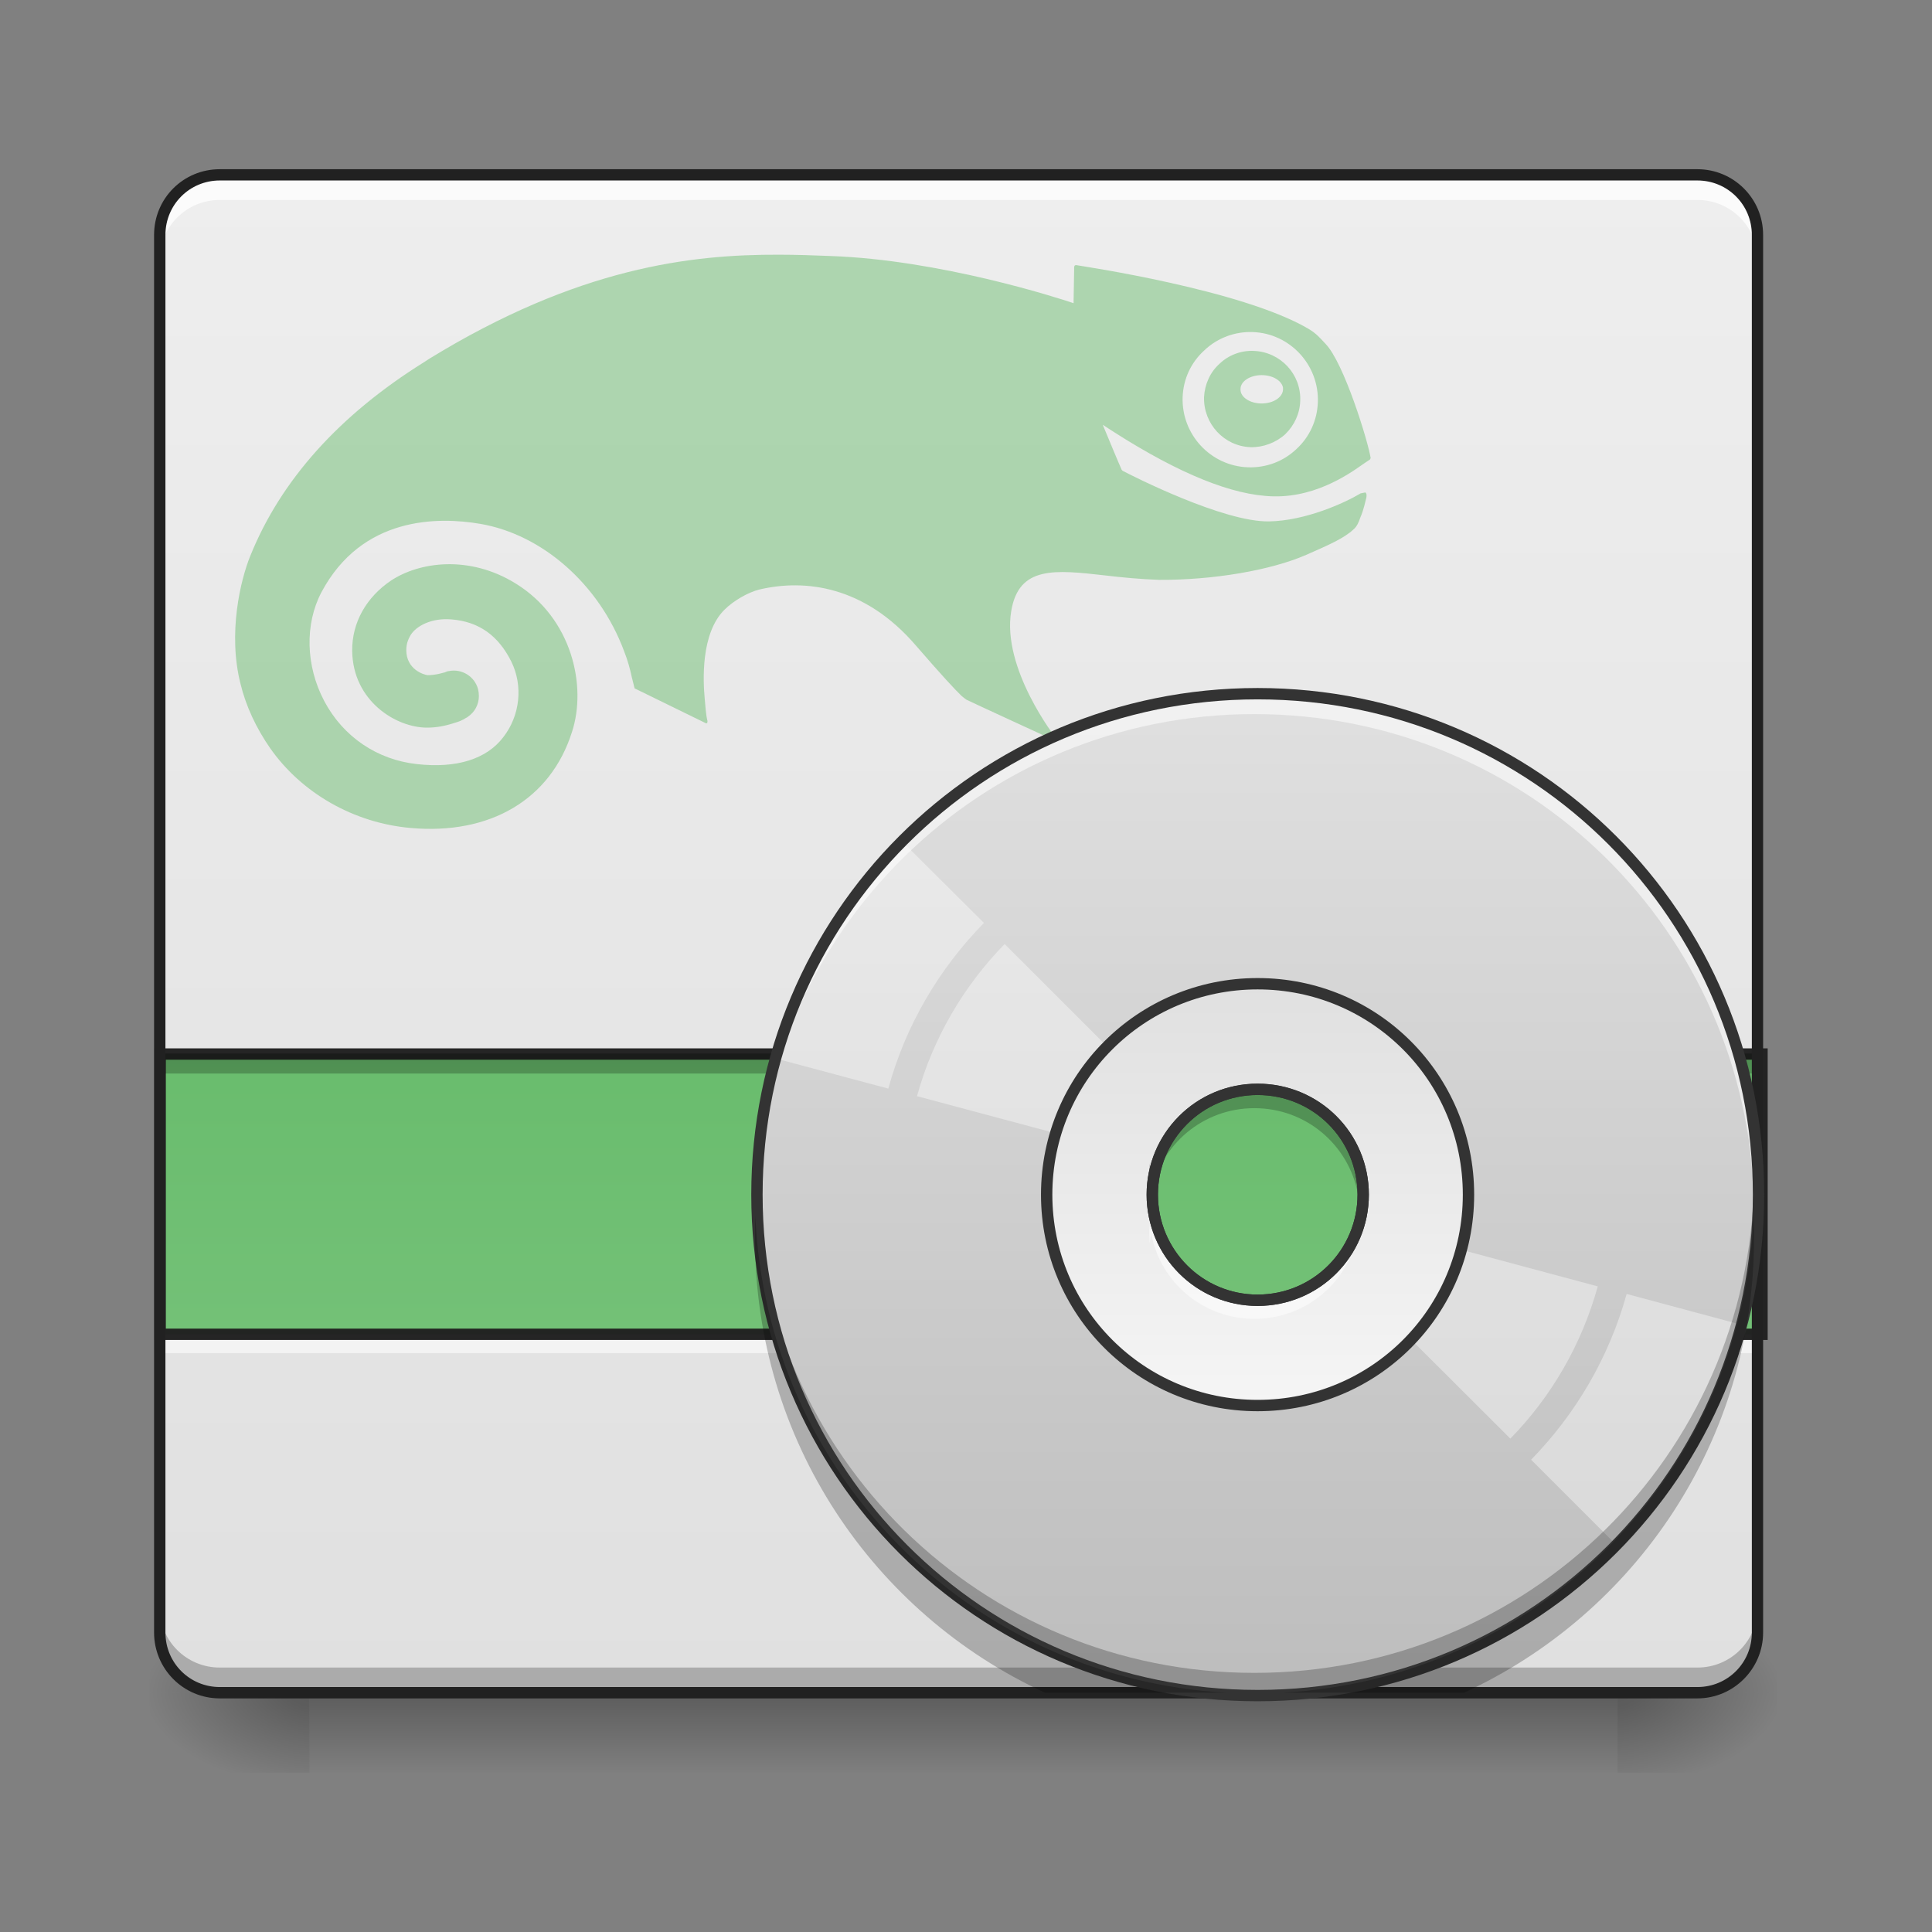 <?xml version="1.0" encoding="UTF-8"?>
<svg xmlns="http://www.w3.org/2000/svg" xmlns:xlink="http://www.w3.org/1999/xlink" width="24px" height="24px" viewBox="0 0 24 24" version="1.1">
<rect x="0" y="0" width="24" height="24" fill="#808080" stroke="none"/>
<defs>
<linearGradient id="linear0" gradientUnits="userSpaceOnUse" x1="254" y1="233.5" x2="254" y2="254.667" gradientTransform="matrix(0.047,0,0,0.047,-0,10.079)">
<stop offset="0" style="stop-color:rgb(0%,0%,0%);stop-opacity:0.275;"/>
<stop offset="1" style="stop-color:rgb(0%,0%,0%);stop-opacity:0;"/>
</linearGradient>
<radialGradient id="radial0" gradientUnits="userSpaceOnUse" cx="450.909" cy="189.579" fx="450.909" fy="189.579" r="21.167" gradientTransform="matrix(0,-0.059,-0.105,-0,39.842,47.696)">
<stop offset="0" style="stop-color:rgb(0%,0%,0%);stop-opacity:0.314;"/>
<stop offset="0.222" style="stop-color:rgb(0%,0%,0%);stop-opacity:0.275;"/>
<stop offset="1" style="stop-color:rgb(0%,0%,0%);stop-opacity:0;"/>
</radialGradient>
<radialGradient id="radial1" gradientUnits="userSpaceOnUse" cx="450.909" cy="189.579" fx="450.909" fy="189.579" r="21.167" gradientTransform="matrix(-0,0.059,0.105,0,-15.903,-5.646)">
<stop offset="0" style="stop-color:rgb(0%,0%,0%);stop-opacity:0.314;"/>
<stop offset="0.222" style="stop-color:rgb(0%,0%,0%);stop-opacity:0.275;"/>
<stop offset="1" style="stop-color:rgb(0%,0%,0%);stop-opacity:0;"/>
</radialGradient>
<radialGradient id="radial2" gradientUnits="userSpaceOnUse" cx="450.909" cy="189.579" fx="450.909" fy="189.579" r="21.167" gradientTransform="matrix(-0,-0.059,0.105,-0,-15.903,47.696)">
<stop offset="0" style="stop-color:rgb(0%,0%,0%);stop-opacity:0.314;"/>
<stop offset="0.222" style="stop-color:rgb(0%,0%,0%);stop-opacity:0.275;"/>
<stop offset="1" style="stop-color:rgb(0%,0%,0%);stop-opacity:0;"/>
</radialGradient>
<radialGradient id="radial3" gradientUnits="userSpaceOnUse" cx="450.909" cy="189.579" fx="450.909" fy="189.579" r="21.167" gradientTransform="matrix(0,0.059,-0.105,0,39.842,-5.646)">
<stop offset="0" style="stop-color:rgb(0%,0%,0%);stop-opacity:0.314;"/>
<stop offset="0.222" style="stop-color:rgb(0%,0%,0%);stop-opacity:0.275;"/>
<stop offset="1" style="stop-color:rgb(0%,0%,0%);stop-opacity:0;"/>
</radialGradient>
<linearGradient id="linear1" gradientUnits="userSpaceOnUse" x1="254" y1="233.5" x2="254" y2="-168.667" gradientTransform="matrix(0.031,0,0,0.031,-2.466,6.653)">
<stop offset="0" style="stop-color:rgb(40%,73.333%,41.569%);stop-opacity:1;"/>
<stop offset="1" style="stop-color:rgb(50.588%,78.039%,51.765%);stop-opacity:1;"/>
</linearGradient>
<linearGradient id="linear2" gradientUnits="userSpaceOnUse" x1="169.333" y1="233.5" x2="169.333" y2="-168.667" gradientTransform="matrix(0.047,0,0,0.047,0,10.079)">
<stop offset="0" style="stop-color:rgb(87.843%,87.843%,87.843%);stop-opacity:1;"/>
<stop offset="1" style="stop-color:rgb(93.333%,93.333%,93.333%);stop-opacity:1;"/>
</linearGradient>
<linearGradient id="linear3" gradientUnits="userSpaceOnUse" x1="190.5" y1="36.952" x2="190.5" y2="281.881" gradientTransform="matrix(1,0,0,0.778,0,14.259)">
<stop offset="0" style="stop-color:rgb(40%,73.333%,41.569%);stop-opacity:1;"/>
<stop offset="1" style="stop-color:rgb(50.588%,78.039%,51.765%);stop-opacity:1;"/>
</linearGradient>
<linearGradient id="linear4" gradientUnits="userSpaceOnUse" x1="254" y1="-168.667" x2="254" y2="233.5" gradientTransform="matrix(0.031,0,0,0.031,7.744,13.828)">
<stop offset="0" style="stop-color:rgb(87.843%,87.843%,87.843%);stop-opacity:1;"/>
<stop offset="1" style="stop-color:rgb(74.118%,74.118%,74.118%);stop-opacity:1;"/>
</linearGradient>
<linearGradient id="linear5" gradientUnits="userSpaceOnUse" x1="254" y1="117.083" x2="254" y2="-52.25" gradientTransform="matrix(0.031,0,0,0.031,7.744,13.828)">
<stop offset="0" style="stop-color:rgb(96.078%,96.078%,96.078%);stop-opacity:1;"/>
<stop offset="1" style="stop-color:rgb(87.843%,87.843%,87.843%);stop-opacity:1;"/>
</linearGradient>
</defs>
<g id="surface1">
<path style=" stroke:none;fill-rule:nonzero;fill:url(#linear0);" d="M 3.844 21.027 L 20.094 21.027 L 20.094 22.02 L 3.844 22.02 Z M 3.844 21.027 "/>
<path style=" stroke:none;fill-rule:nonzero;fill:url(#radial0);" d="M 20.094 21.027 L 22.078 21.027 L 22.078 20.031 L 20.094 20.031 Z M 20.094 21.027 "/>
<path style=" stroke:none;fill-rule:nonzero;fill:url(#radial1);" d="M 3.844 21.027 L 1.859 21.027 L 1.859 22.02 L 3.844 22.02 Z M 3.844 21.027 "/>
<path style=" stroke:none;fill-rule:nonzero;fill:url(#radial2);" d="M 3.844 21.027 L 1.859 21.027 L 1.859 20.031 L 3.844 20.031 Z M 3.844 21.027 "/>
<path style=" stroke:none;fill-rule:nonzero;fill:url(#radial3);" d="M 20.094 21.027 L 22.078 21.027 L 22.078 22.02 L 20.094 22.02 Z M 20.094 21.027 "/>
<path style=" stroke:none;fill-rule:nonzero;fill:url(#linear1);" d="M 3.082 3.48 C 2.527 3.484 3.102 3.965 2.73 4.66 C 2.449 4.848 2.203 5 1.984 5.125 L 1.984 10.625 C 1.996 10.629 2.004 10.629 2.016 10.633 C 3.168 10.875 4.34 11.086 5.523 10.973 C 6.824 10.875 8.168 10.586 9.25 9.824 C 9.496 9.566 9.766 8.605 9.152 9.117 C 8.242 9.574 7.16 9.824 6.176 9.434 C 5.359 9.168 4.551 8.836 3.805 8.418 C 3.289 8.133 3.129 7.809 3.289 7.566 C 3.473 7.23 5.922 8.957 7.375 9.047 C 8.219 9.062 9.531 8.621 9.656 8.148 C 10.02 6.125 7.91 4.891 6.66 4.371 C 5.551 3.949 4.406 3.512 3.207 3.488 C 3.16 3.484 3.117 3.48 3.082 3.48 Z M 6.891 5.188 C 7.879 5.195 8.664 6.273 8.355 7.219 C 8.109 8.184 6.867 8.688 6.027 8.145 C 5.156 7.672 4.969 6.355 5.688 5.672 C 5.988 5.359 6.41 5.184 6.844 5.188 C 6.859 5.188 6.875 5.188 6.891 5.188 Z M 6.852 5.656 C 6.84 5.656 6.828 5.656 6.812 5.656 C 5.988 5.629 5.418 6.668 5.895 7.348 C 6.309 8.09 7.527 8.016 7.84 7.223 C 8.18 6.52 7.625 5.652 6.852 5.656 Z M 7.012 6.211 C 7.023 6.211 7.039 6.211 7.051 6.211 C 7.75 6.27 7.574 7.055 6.953 6.863 C 6.391 6.602 6.602 6.211 7.012 6.211 Z M 7.012 6.211 "/>
<path style=" stroke:none;fill-rule:nonzero;fill:url(#linear2);" d="M 2.73 2.172 L 21.086 2.172 C 21.496 2.172 21.832 2.504 21.832 2.918 L 21.832 20.281 C 21.832 20.691 21.496 21.027 21.086 21.027 L 2.73 21.027 C 2.316 21.027 1.984 20.691 1.984 20.281 L 1.984 2.918 C 1.984 2.504 2.316 2.172 2.73 2.172 Z M 2.73 2.172 "/>
<path style=" stroke:none;fill-rule:nonzero;fill:rgb(100%,100%,100%);fill-opacity:0.588;" d="M 1.984 16.559 L 1.984 16.809 L 21.832 16.809 L 21.832 16.559 Z M 1.984 16.559 "/>
<path style="fill-rule:nonzero;fill:url(#linear3);stroke-width:3;stroke-linecap:butt;stroke-linejoin:miter;stroke:rgb(12.941%,12.941%,12.941%);stroke-opacity:0.98;stroke-miterlimit:4;" d="M 42.329 64.14 L 465.706 64.14 L 465.706 138.216 L 42.329 138.216 Z M 42.329 64.14 " transform="matrix(0.047,0,0,0.047,0,10.079)"/>
<path style=" stroke:none;fill-rule:nonzero;fill:rgb(0%,0%,0%);fill-opacity:0.235;" d="M 1.984 13.086 L 1.984 13.336 L 21.832 13.336 L 21.832 13.086 Z M 1.984 13.086 "/>
<path style=" stroke:none;fill-rule:nonzero;fill:rgb(0%,0%,0%);fill-opacity:0.235;" d="M 1.984 19.973 L 1.984 20.219 C 1.984 20.633 2.316 20.965 2.73 20.965 L 21.086 20.965 C 21.5 20.965 21.832 20.633 21.832 20.219 L 21.832 19.973 C 21.832 20.383 21.5 20.715 21.086 20.715 L 2.73 20.715 C 2.316 20.715 1.984 20.383 1.984 19.973 Z M 1.984 19.973 "/>
<path style=" stroke:none;fill-rule:nonzero;fill:rgb(100%,100%,100%);fill-opacity:0.784;" d="M 2.73 2.234 C 2.316 2.234 1.984 2.566 1.984 2.98 L 1.984 3.227 C 1.984 2.816 2.316 2.484 2.73 2.484 L 21.086 2.484 C 21.5 2.484 21.832 2.816 21.832 3.227 L 21.832 2.98 C 21.832 2.566 21.5 2.234 21.086 2.234 Z M 2.73 2.234 "/>
<path style=" stroke:none;fill-rule:nonzero;fill:rgb(40%,73.333%,41.569%);fill-opacity:0.471;" d="M 9.676 3.164 C 8.59 3.16 7.184 3.32 5.332 4.457 L 5.266 4.5 C 4.215 5.156 3.488 5.965 3.109 6.906 C 2.988 7.203 2.828 7.867 2.988 8.496 C 3.055 8.773 3.184 9.047 3.355 9.293 C 3.746 9.852 4.395 10.223 5.098 10.285 C 6.09 10.375 6.84 9.93 7.105 9.094 C 7.293 8.52 7.105 7.676 6.402 7.246 C 5.832 6.895 5.215 6.977 4.859 7.211 C 4.551 7.418 4.371 7.734 4.375 8.086 C 4.383 8.707 4.918 9.039 5.305 9.039 C 5.418 9.039 5.527 9.02 5.656 8.977 C 5.699 8.965 5.742 8.949 5.789 8.918 L 5.805 8.91 L 5.812 8.902 L 5.809 8.906 C 5.898 8.848 5.949 8.75 5.949 8.645 C 5.949 8.617 5.945 8.586 5.938 8.559 C 5.895 8.402 5.738 8.305 5.578 8.336 L 5.555 8.34 L 5.527 8.352 L 5.484 8.363 C 5.395 8.387 5.328 8.387 5.312 8.387 C 5.27 8.383 5.047 8.32 5.047 8.074 C 5.047 7.984 5.082 7.922 5.102 7.887 C 5.172 7.777 5.359 7.672 5.613 7.695 C 5.949 7.723 6.191 7.895 6.352 8.219 C 6.5 8.52 6.461 8.891 6.25 9.16 C 6.043 9.43 5.672 9.547 5.18 9.492 C 4.684 9.438 4.262 9.152 4.027 8.707 C 3.797 8.27 3.785 7.754 3.992 7.359 C 4.496 6.41 5.445 6.418 5.969 6.508 C 6.738 6.641 7.441 7.258 7.75 8.082 C 7.801 8.211 7.828 8.316 7.848 8.41 L 7.883 8.551 L 8.754 8.977 L 8.766 8.984 L 8.785 8.984 L 8.789 8.957 C 8.785 8.938 8.773 8.922 8.754 8.676 C 8.734 8.461 8.703 7.867 9 7.574 C 9.113 7.461 9.293 7.359 9.43 7.324 C 10.004 7.188 10.742 7.281 11.375 8.016 C 11.703 8.395 11.863 8.566 11.945 8.645 L 11.973 8.668 L 12.004 8.691 C 12.031 8.707 13.094 9.195 13.094 9.195 L 13.117 9.191 L 13.117 9.168 C 13.109 9.16 12.441 8.301 12.562 7.59 C 12.656 7.027 13.105 7.078 13.727 7.148 C 13.93 7.172 14.16 7.195 14.398 7.203 C 15.066 7.207 15.785 7.086 16.23 6.891 C 16.516 6.766 16.699 6.684 16.812 6.578 C 16.855 6.543 16.879 6.488 16.898 6.43 L 16.914 6.391 C 16.934 6.34 16.961 6.238 16.973 6.184 C 16.977 6.16 16.98 6.133 16.961 6.117 L 16.902 6.129 C 16.707 6.246 16.219 6.469 15.766 6.477 C 15.199 6.488 14.062 5.91 13.945 5.848 L 13.934 5.836 C 13.902 5.766 13.734 5.363 13.699 5.277 C 14.516 5.816 15.195 6.117 15.715 6.16 C 16.293 6.215 16.746 5.898 16.938 5.762 C 16.977 5.738 17.004 5.715 17.016 5.711 L 17.027 5.691 C 16.996 5.488 16.695 4.504 16.465 4.27 C 16.402 4.203 16.352 4.141 16.25 4.082 C 15.422 3.598 13.457 3.309 13.367 3.293 L 13.352 3.297 L 13.344 3.312 C 13.344 3.312 13.336 3.719 13.336 3.766 C 13.137 3.699 11.676 3.227 10.312 3.18 C 10.113 3.172 9.898 3.164 9.676 3.164 Z M 15.562 4.125 C 16.023 4.141 16.387 4.531 16.371 4.996 C 16.363 5.219 16.27 5.426 16.105 5.578 C 15.941 5.734 15.727 5.812 15.504 5.805 C 15.039 5.789 14.676 5.398 14.691 4.934 C 14.699 4.711 14.793 4.504 14.961 4.352 C 15.121 4.199 15.34 4.117 15.562 4.125 Z M 15.574 4.359 C 15.418 4.352 15.262 4.41 15.148 4.52 C 15.031 4.625 14.965 4.777 14.957 4.934 C 14.949 5.266 15.207 5.543 15.535 5.555 C 15.691 5.559 15.848 5.5 15.965 5.395 C 16.078 5.285 16.148 5.137 16.152 4.977 C 16.164 4.648 15.906 4.371 15.574 4.359 Z M 15.672 4.66 C 15.809 4.66 15.922 4.727 15.938 4.816 C 15.938 4.82 15.938 4.824 15.938 4.828 C 15.938 4.828 15.938 4.832 15.938 4.836 C 15.938 4.84 15.938 4.844 15.938 4.844 C 15.93 4.938 15.816 5.012 15.672 5.012 C 15.531 5.012 15.414 4.938 15.41 4.844 C 15.41 4.844 15.41 4.84 15.41 4.836 C 15.41 4.832 15.41 4.828 15.41 4.828 C 15.414 4.734 15.531 4.66 15.672 4.66 Z M 15.672 4.66 "/>
<path style=" stroke:none;fill-rule:nonzero;fill:rgb(12.941%,12.941%,12.941%);fill-opacity:1;" d="M 2.73 2.102 C 2.277 2.102 1.914 2.465 1.914 2.918 L 1.914 20.281 C 1.914 20.73 2.277 21.098 2.73 21.098 L 21.086 21.098 C 21.535 21.098 21.902 20.73 21.902 20.281 L 21.902 2.918 C 21.902 2.465 21.535 2.102 21.086 2.102 Z M 2.73 2.242 L 21.086 2.242 C 21.461 2.242 21.762 2.543 21.762 2.918 L 21.762 20.281 C 21.762 20.656 21.461 20.957 21.086 20.957 L 2.73 20.957 C 2.355 20.957 2.055 20.656 2.055 20.281 L 2.055 2.918 C 2.055 2.543 2.355 2.242 2.73 2.242 Z M 2.73 2.242 "/>
<path style=" stroke:none;fill-rule:nonzero;fill:url(#linear4);" d="M 15.582 8.621 C 12.145 8.621 9.379 11.391 9.379 14.828 C 9.379 18.266 12.145 21.035 15.582 21.035 C 19.023 21.035 21.789 18.266 21.789 14.828 C 21.789 11.391 19.023 8.621 15.582 8.621 Z M 15.582 13.523 C 16.309 13.523 16.891 14.105 16.891 14.828 C 16.891 15.551 16.309 16.137 15.582 16.137 C 14.859 16.137 14.277 15.551 14.277 14.828 C 14.277 14.105 14.859 13.523 15.582 13.523 Z M 15.582 13.523 "/>
<path style=" stroke:none;fill-rule:nonzero;fill:rgb(100%,100%,100%);fill-opacity:0.392;" d="M 11.195 10.441 C 10.836 10.809 10.516 11.227 10.246 11.695 C 9.977 12.164 9.773 12.652 9.633 13.148 L 11.035 13.523 C 11.25 12.734 11.668 12.031 12.223 11.465 Z M 12.48 11.727 C 11.973 12.246 11.59 12.895 11.391 13.617 L 14.371 14.414 C 14.398 14.324 14.438 14.234 14.488 14.145 C 14.539 14.059 14.598 13.98 14.664 13.91 Z M 12.48 11.727 "/>
<path style=" stroke:none;fill-rule:nonzero;fill:rgb(100%,100%,100%);fill-opacity:0.392;" d="M 16.867 15.18 C 16.84 15.273 16.801 15.363 16.75 15.453 C 16.699 15.539 16.641 15.617 16.574 15.688 L 18.762 17.871 C 19.27 17.352 19.648 16.703 19.848 15.98 Z M 20.207 16.074 C 19.988 16.863 19.574 17.566 19.02 18.133 L 20.043 19.156 C 20.402 18.789 20.723 18.367 20.996 17.902 C 21.266 17.434 21.465 16.945 21.605 16.449 Z M 20.207 16.074 "/>
<path style=" stroke:none;fill-rule:nonzero;fill:url(#linear5);" d="M 15.582 12.215 C 14.137 12.215 12.969 13.379 12.969 14.828 C 12.969 16.277 14.137 17.441 15.582 17.441 C 17.031 17.441 18.195 16.277 18.195 14.828 C 18.195 13.379 17.031 12.215 15.582 12.215 Z M 15.582 13.523 C 16.309 13.523 16.891 14.105 16.891 14.828 C 16.891 15.551 16.309 16.137 15.582 16.137 C 14.859 16.137 14.277 15.551 14.277 14.828 C 14.277 14.105 14.859 13.523 15.582 13.523 Z M 15.582 13.523 "/>
<path style=" stroke:none;fill-rule:nonzero;fill:rgb(99.216%,99.216%,99.216%);fill-opacity:0.588;" d="M 15.582 8.621 C 12.145 8.621 9.379 11.391 9.379 14.828 C 9.379 14.867 9.379 14.906 9.379 14.945 C 9.449 11.57 12.188 8.871 15.582 8.871 C 18.98 8.871 21.719 11.57 21.789 14.945 C 21.789 14.906 21.789 14.867 21.789 14.828 C 21.789 11.391 19.023 8.621 15.582 8.621 Z M 14.301 15.078 C 14.285 15.156 14.277 15.238 14.277 15.324 C 14.277 15.367 14.281 15.406 14.281 15.449 C 14.285 15.406 14.293 15.363 14.301 15.324 C 14.414 15.93 14.945 16.383 15.582 16.383 C 16.223 16.383 16.75 15.93 16.867 15.324 C 16.875 15.363 16.879 15.406 16.883 15.449 C 16.887 15.406 16.891 15.367 16.891 15.324 C 16.891 15.238 16.883 15.156 16.867 15.078 C 16.75 15.68 16.223 16.137 15.582 16.137 C 14.945 16.137 14.414 15.68 14.301 15.078 Z M 14.301 15.078 "/>
<path style=" stroke:none;fill-rule:nonzero;fill:rgb(0%,0%,0%);fill-opacity:0.235;" d="M 15.582 21.031 C 12.145 21.031 9.379 18.262 9.379 14.824 C 9.379 14.785 9.379 14.746 9.379 14.707 C 9.449 18.082 12.188 20.781 15.582 20.781 C 18.98 20.781 21.719 18.082 21.789 14.707 C 21.789 14.746 21.789 14.785 21.789 14.824 C 21.789 18.262 19.023 21.031 15.582 21.031 Z M 14.301 14.824 C 14.285 14.742 14.277 14.66 14.277 14.574 C 14.277 14.535 14.281 14.492 14.281 14.453 C 14.285 14.496 14.293 14.535 14.301 14.574 C 14.414 13.973 14.945 13.516 15.582 13.516 C 16.223 13.516 16.75 13.973 16.867 14.574 C 16.875 14.535 16.879 14.496 16.883 14.453 C 16.887 14.492 16.891 14.535 16.891 14.574 C 16.891 14.66 16.883 14.742 16.867 14.824 C 16.75 14.219 16.223 13.766 15.582 13.766 C 14.945 13.766 14.414 14.219 14.301 14.824 Z M 14.301 14.824 "/>
<path style="fill:none;stroke-width:3;stroke-linecap:round;stroke-linejoin:miter;stroke:rgb(20%,20%,20%);stroke-opacity:1;stroke-miterlimit:4;" d="M 332.385 -31.101 C 259.059 -31.101 200.064 27.977 200.064 101.303 C 200.064 174.629 259.059 233.707 332.385 233.707 C 405.795 233.707 464.789 174.629 464.789 101.303 C 464.789 27.977 405.795 -31.101 332.385 -31.101 Z M 332.385 73.472 C 347.883 73.472 360.299 85.888 360.299 101.303 C 360.299 116.718 347.883 129.217 332.385 129.217 C 316.97 129.217 304.554 116.718 304.554 101.303 C 304.554 85.888 316.97 73.472 332.385 73.472 Z M 332.385 73.472 " transform="matrix(0.047,0,0,0.047,0,10.079)"/>
<path style="fill:none;stroke-width:3;stroke-linecap:round;stroke-linejoin:miter;stroke:rgb(20%,20%,20%);stroke-opacity:1;stroke-miterlimit:4;" d="M 332.385 45.558 C 301.555 45.558 276.64 70.389 276.64 101.303 C 276.64 132.217 301.555 157.048 332.385 157.048 C 363.299 157.048 388.13 132.217 388.13 101.303 C 388.13 70.389 363.299 45.558 332.385 45.558 Z M 332.385 73.472 C 347.883 73.472 360.299 85.888 360.299 101.303 C 360.299 116.718 347.883 129.217 332.385 129.217 C 316.97 129.217 304.554 116.718 304.554 101.303 C 304.554 85.888 316.97 73.472 332.385 73.472 Z M 332.385 73.472 " transform="matrix(0.047,0,0,0.047,0,10.079)"/>
<path style=" stroke:none;fill-rule:nonzero;fill:rgb(0%,0%,0%);fill-opacity:0.235;" d="M 9.383 15.105 C 9.379 15.199 9.379 15.293 9.379 15.387 C 9.379 17.895 10.848 20.043 12.98 21.027 L 15.23 21.027 C 12.051 20.848 9.523 18.297 9.383 15.105 Z M 21.785 15.105 C 21.645 18.297 19.117 20.848 15.938 21.027 L 18.188 21.027 C 20.32 20.043 21.789 17.895 21.789 15.387 C 21.789 15.293 21.789 15.199 21.785 15.105 Z M 21.785 15.105 "/>
</g>
</svg>
